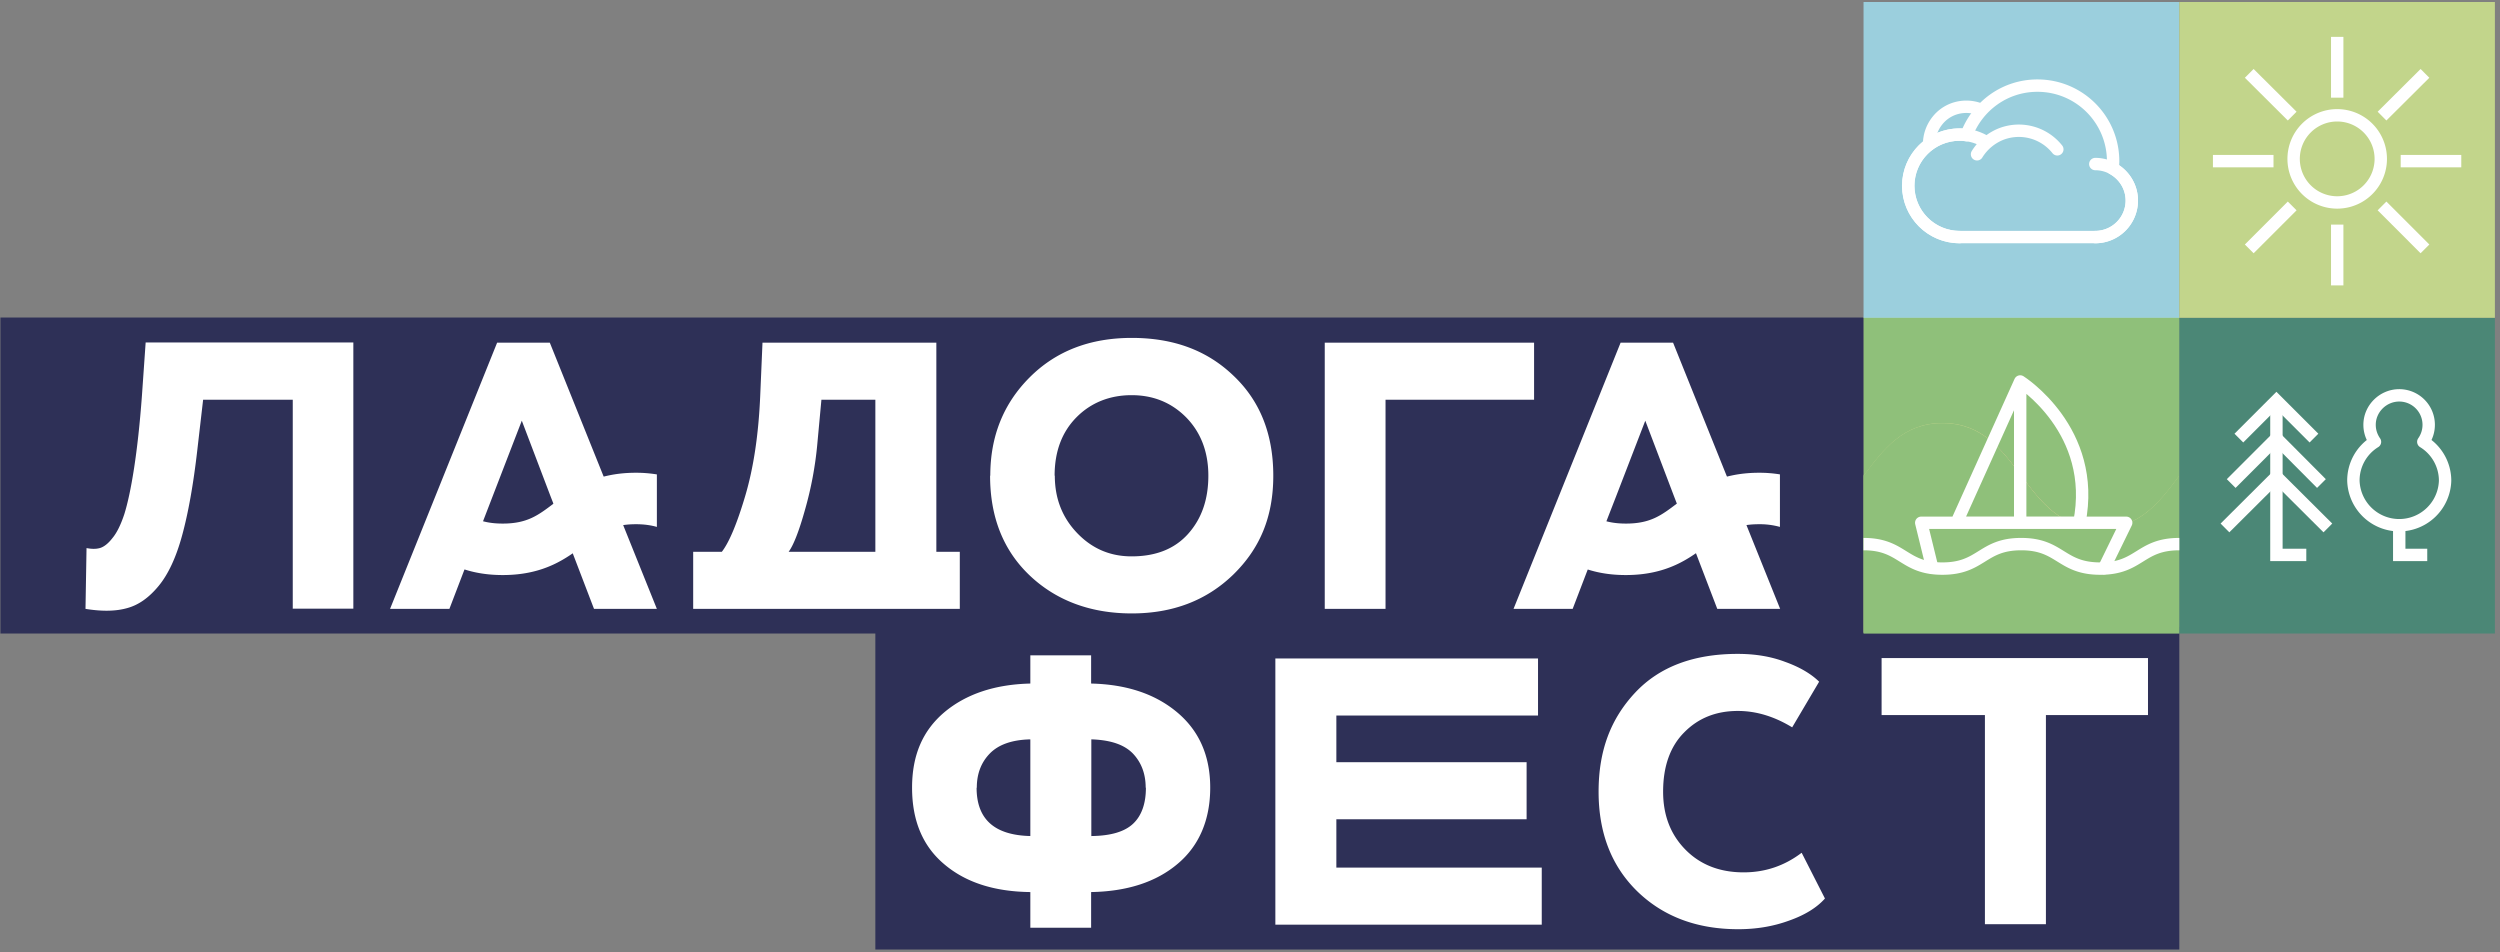 <svg width="210" height="80" fill="none" xmlns="http://www.w3.org/2000/svg"><rect width="100%" height="100%" fill="#808080" stroke="none"/><path d="M157.235 26.674H.035v26.543h157.2V26.674z" fill="#2E3057"/><path d="M183.063 52.661H73.529v27.1h109.534v-27.1z" fill="#2E3057"/><path d="M140.539 28.785h-4.409l-8.993 22.36h4.967l1.795-4.689 1.865-4.792 2.44-6.327 2.405 6.327 1.847 4.792 1.795 4.689h5.281l-8.993-22.36z" fill="#fff"/><path d="M149.532 39.851a10.94 10.94 0 00-1.76-.14c-3.521 0-5.403 1.43-6.902 2.58-1.29.976-2.213 1.69-4.287 1.69s-2.998-.714-4.287-1.69l-2.632 3.434c1.499 1.15 3.381 2.579 6.902 2.579 3.52 0 5.402-1.43 6.901-2.58 1.29-.975 2.213-1.69 4.287-1.69a6.33 6.33 0 011.76.227v-4.41h.018zM46.185 28.785h-4.427l-8.993 22.36h4.985l1.795-4.689 1.847-4.792 2.44-6.327 2.405 6.327 1.865 4.792 1.795 4.689h5.28l-8.992-22.36z" fill="#fff"/><path d="M55.178 39.851a10.93 10.93 0 00-1.76-.14c-3.521 0-5.403 1.43-6.902 2.58-1.29.976-2.213 1.69-4.287 1.69s-2.998-.714-4.288-1.69l-2.614 3.434c1.499 1.15 3.381 2.579 6.902 2.579 3.52 0 5.402-1.43 6.901-2.58 1.29-.975 2.213-1.69 4.287-1.69.697 0 1.273.087 1.76.227v-4.41zm31.37 38.079v-2.997c-3.05-.035-5.455-.82-7.25-2.353-1.795-1.516-2.684-3.66-2.684-6.413 0-2.754.906-4.81 2.718-6.344 1.813-1.516 4.218-2.335 7.216-2.405v-2.37h5.106v2.37c2.98.07 5.385.871 7.233 2.422 1.847 1.552 2.771 3.66 2.771 6.327 0 2.666-.907 4.862-2.737 6.396-1.812 1.534-4.252 2.318-7.267 2.37v2.998h-5.106zm-4.514-11.763c0 2.649 1.499 3.99 4.514 4.06v-8.12c-1.534.034-2.667.435-3.399 1.184-.732.75-1.098 1.708-1.098 2.876m14.186 0c0-1.168-.365-2.126-1.08-2.876-.732-.75-1.882-1.133-3.486-1.185v8.122c1.639-.018 2.806-.366 3.52-1.046.698-.662 1.064-1.673 1.064-3.015M107.13 77.67V55.31h22.064v4.793h-16.94v3.922h15.981v4.792h-15.981v4.06h17.253v4.793H107.13zm44.214-6.03l1.952 3.834c-.68.766-1.69 1.394-3.032 1.864-1.342.488-2.754.715-4.253.715-3.468 0-6.291-1.063-8.47-3.172-2.178-2.126-3.259-4.915-3.259-8.383 0-3.468 1.029-6.134 3.068-8.313 2.039-2.178 4.914-3.259 8.626-3.259 1.43 0 2.754.21 3.957.663 1.22.435 2.178.993 2.875 1.673l-2.265 3.834c-1.517-.924-3.033-1.377-4.567-1.377-1.812 0-3.311.593-4.496 1.795-1.185 1.185-1.778 2.858-1.778 4.984 0 1.987.628 3.608 1.883 4.88 1.255 1.272 2.893 1.9 4.879 1.9 1.796 0 3.416-.54 4.863-1.638m6.727-11.572v-4.793h22.377v4.793h-8.574v17.567h-5.124V60.068h-8.679zM24.592 51.144V33.577h-7.53l-.487 4.218c-.331 2.91-.767 5.315-1.272 7.163-.506 1.864-1.168 3.276-1.97 4.252-.801.976-1.673 1.603-2.631 1.865-.959.278-2.126.296-3.52.07l.087-5.107c.435.087.801.087 1.115 0 .314-.087.68-.348 1.046-.82.383-.452.714-1.132 1.01-2.02.28-.89.558-2.162.82-3.852.26-1.69.487-3.712.662-6.1l.313-4.479h17.446v22.36h-5.107l.018.017zm33.635.001v-4.793h2.406c.61-.784 1.272-2.353 1.969-4.706.697-2.352 1.115-5.14 1.255-8.382l.192-4.48h14.604v17.568h1.97v4.793H58.226zM68.65 37.342a29.948 29.948 0 01-1.028 5.472c-.505 1.813-.976 2.998-1.377 3.538h7.285V33.577h-4.531l-.349 3.765zm14.534 2.614c0-3.294 1.098-6.048 3.311-8.26 2.214-2.214 5.072-3.312 8.575-3.312 3.503 0 6.326 1.046 8.539 3.172 2.231 2.108 3.347 4.914 3.347 8.4 0 3.485-1.133 6.134-3.364 8.313-2.248 2.178-5.089 3.259-8.522 3.259s-6.326-1.063-8.557-3.172c-2.231-2.109-3.346-4.915-3.346-8.4m5.437 0c0 1.917.627 3.52 1.882 4.827s2.771 1.952 4.566 1.952c2.04 0 3.625-.627 4.758-1.9 1.133-1.272 1.691-2.892 1.691-4.88 0-1.986-.628-3.624-1.848-4.879-1.237-1.255-2.77-1.882-4.6-1.882-1.83 0-3.416.627-4.636 1.865-1.22 1.237-1.83 2.875-1.83 4.897m22.691 11.189v-22.36h17.584v4.792h-12.478v17.568h-5.106z" fill="#fff"/><path d="M183.063 39.887V53.15h-26.525V39.887c1.655-2.196 3.311-4.409 6.622-4.409 6.623 0 6.623 8.836 13.263 8.836 3.311 0 4.967-2.196 6.622-4.41" fill="#C2D58B"/><path d="M183.063 26.623v13.263c-1.656 2.213-3.329 4.41-6.623 4.41-6.622 0-6.622-8.837-13.262-8.837-3.311 0-4.967 2.214-6.623 4.41V26.605h26.525l-.017.017z" fill="#C2D58B"/><path d="M183.063 39.957V53.22h-26.525V39.957c1.655-2.196 3.311-4.41 6.622-4.41 6.623 0 6.623 8.837 13.263 8.837 3.311 0 4.967-2.196 6.622-4.41" fill="#8FC07A"/><path d="M183.063 26.692v13.262c-1.656 2.214-3.329 4.41-6.623 4.41-6.622 0-6.622-8.836-13.262-8.836-3.311 0-4.967 2.213-6.623 4.409V26.674h26.525l-.017.018z" fill="#8FC07A"/><path d="M156.538.167v26.526h26.525V.167h-26.525z" fill="#9BCFDD"/><path d="M183.063 26.693v26.525h26.508V26.693h-26.508z" fill="#4B8776"/><path d="M191.219 33.925v12.688h2.51" stroke="#fff" stroke-width="1.04" stroke-miterlimit="10"/><path d="M188.065 36.8l3.154-3.154 3.155 3.154m-6.954 3.817l3.799-3.8 3.782 3.8" stroke="#fff" stroke-width="1.04" stroke-miterlimit="10"/><path d="M186.897 44.347l4.322-4.305 4.322 4.305" stroke="#fff" stroke-width="1.04" stroke-miterlimit="10"/><path d="M203.558 37.114c.279-.4.453-.889.453-1.429a2.473 2.473 0 00-2.474-2.475c-1.36 0-2.493 1.116-2.493 2.475 0 .54.175 1.028.454 1.43a3.813 3.813 0 00-1.813 3.258 3.853 3.853 0 007.703 0 3.829 3.829 0 00-1.83-3.259z" stroke="#fff" stroke-width="1.04" stroke-linecap="round" stroke-linejoin="round"/><path d="M203.889 46.613h-2.353v-2.387" stroke="#fff" stroke-width="1.04" stroke-miterlimit="10"/><path d="M183.063.167v26.526h26.508V.167h-26.508z" fill="#C2D58B"/><path d="M192.666 13.432a3.66 3.66 0 117.318-.001 3.66 3.66 0 01-7.318.001zm11.031 7.474l-3.607-3.608m-7.546-7.545l-3.608-3.59m17.811 7.372h-5.089m-10.683 0h-5.089m17.811-7.372l-3.607 3.59m-7.546 7.545l-3.608 3.608m7.39-17.809v5.106m0 10.665v5.107m-39.788 21.73c3.311 0 3.311 2.057 6.622 2.057 3.312 0 3.312-2.057 6.623-2.057 3.311 0 3.311 2.057 6.64 2.057 3.329 0 3.311-2.057 6.64-2.057" stroke="#fff" stroke-width="1.04" stroke-miterlimit="10"/><path d="M176.737 47.73l1.864-3.817h-17.218l.923 3.764m7.39-15.634v11.868h-5.351l5.351-11.868zm0 0v11.868h4.967c1.551-7.755-4.967-11.868-4.967-11.868zm-5.089-12.128c-2.388 0-4.322-1.935-4.322-4.305 0-2.37 1.934-4.305 4.322-4.305.732 0 1.412.175 2.022.506" stroke="#fff" stroke-width="1.04" stroke-linecap="round" stroke-linejoin="round"/><path d="M162.045 12.107c0-.68.227-1.377.68-1.952.854-1.098 2.3-1.447 3.537-.993m-.191 3.798a4.194 4.194 0 012.091-1.725 4.129 4.129 0 014.653 1.308m3.19 1.237a3.072 3.072 0 013.067 3.068 3.072 3.072 0 01-3.067 3.067" stroke="#fff" stroke-width="1.04" stroke-linecap="round" stroke-linejoin="round"/><path d="M177.469 14.163c0-.192.034-.4.034-.61 0-3.52-2.84-6.361-6.361-6.361-2.736 0-5.054 1.725-5.96 4.165a3.213 3.213 0 00-.575-.052 4.303 4.303 0 00-4.305 4.305 4.314 4.314 0 004.305 4.304h11.398a3.072 3.072 0 003.067-3.067c0-1.168-.662-2.161-1.603-2.684z" stroke="#fff" stroke-width="1.04" stroke-linecap="round" stroke-linejoin="round"/></svg>